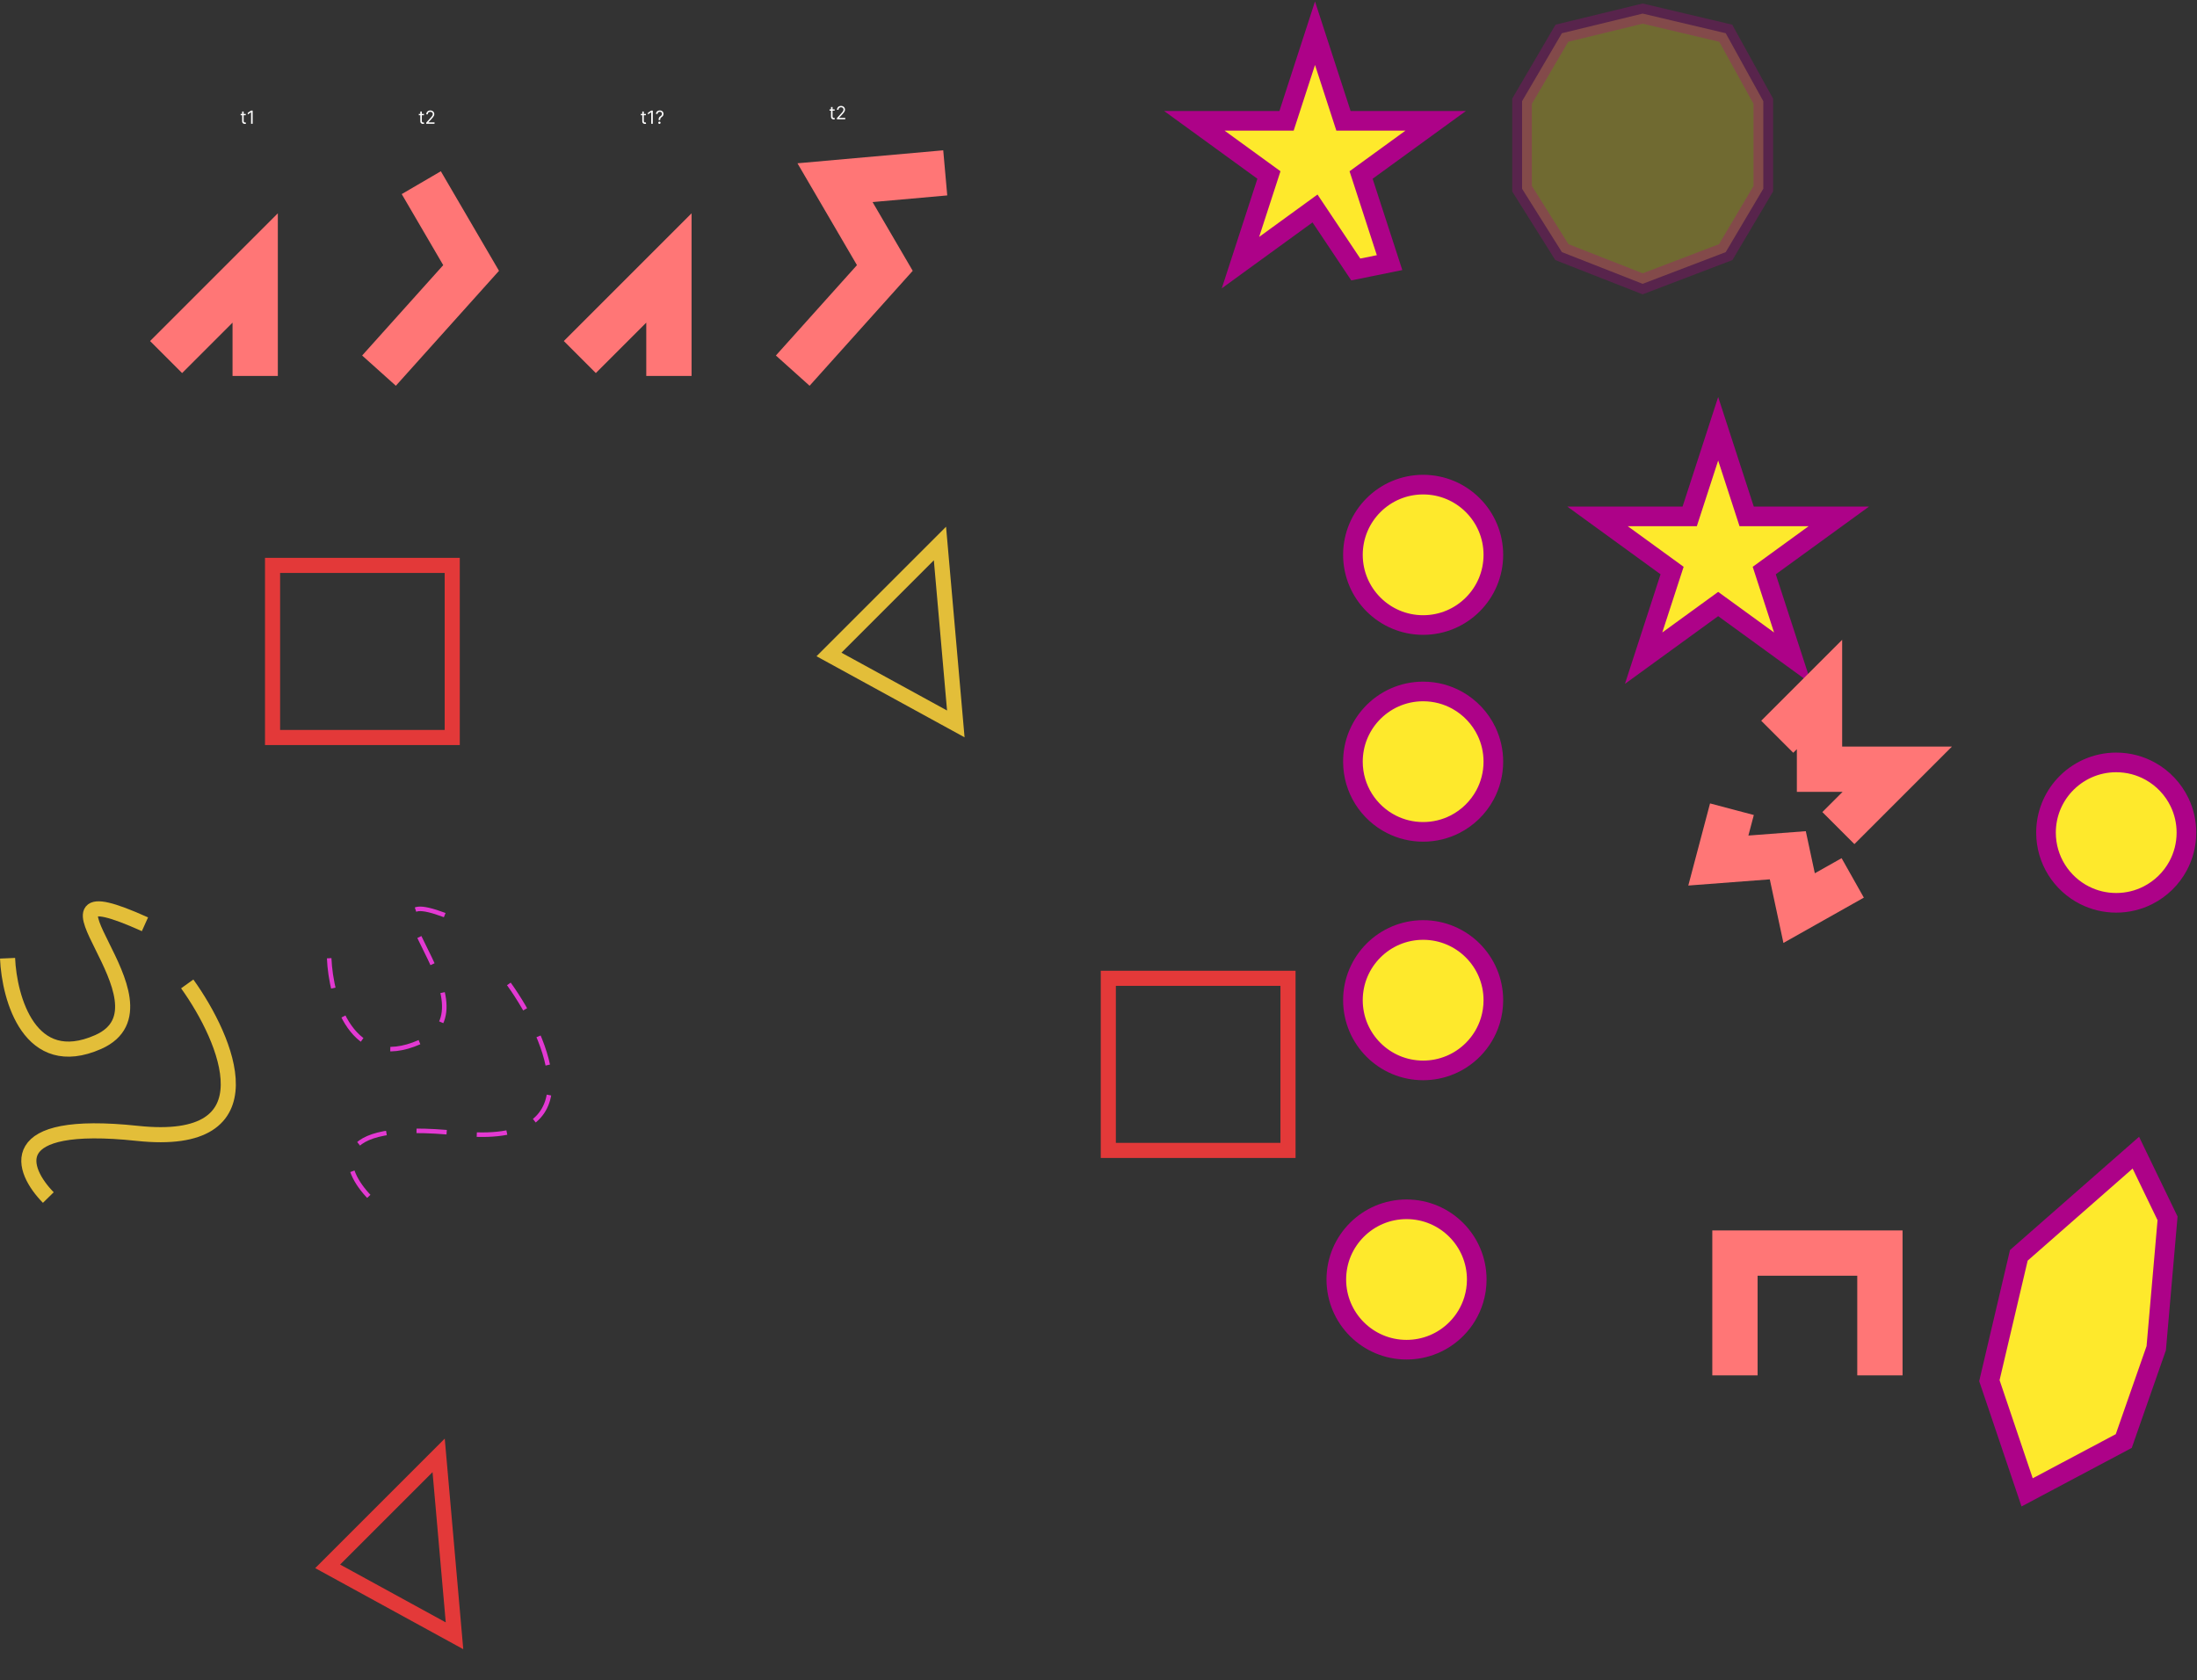 <svg width="1455" height="1113" viewBox="0 0 1455 1113" fill="none" xmlns="http://www.w3.org/2000/svg">
<rect x="0" y="0" width="1455" height="1113" fill="#333333" stroke="none"/>
<path opacity="0.3" d="M1087.89 9L1142.89 22L1167.78 67.043V125L1142.89 167L1115.39 177.5L1087.89 188L1034.39 167L1008 125V67.043L1034.39 22L1087.89 9Z" fill="#FEE92C" stroke="#AD0288" stroke-width="13"/>
<path d="M180.5 374.5V488.5H299.5V374.5H180.5Z" stroke="#E33939" stroke-width="10"/>
<path d="M217 1037.5L290.5 964L301 1083.5L217 1037.5Z" stroke="#E33939" stroke-width="10"/>
<path d="M734 648V762H853V648H734Z" stroke="#E33939" stroke-width="10"/>
<path d="M549 433.5L622.5 360L633 479.5L549 433.5Z" stroke="#E3BE39" stroke-width="10"/>
<path d="M5 634.715C6.167 661.549 19.8 710.215 65 690.215C121.5 665.215 5 571.215 96 612.215M124 651.715C150.5 688.715 181 760.315 91 750.715C1 741.115 14.167 775.049 32 793.215" stroke="#E3BE39" stroke-width="10"/>
<path d="M218 634.715C219.167 661.549 232.8 710.215 278 690.215C334.5 665.215 218 571.215 309 612.215M337 651.715C363.5 688.715 394 760.315 304 750.715C214 741.115 227.167 775.049 245 793.215" stroke="#E339D2" stroke-width="3" stroke-dasharray="20 20"/>
<path d="M110 236.5L169 177.5V249" stroke="#FF7676" stroke-width="30"/>
<path d="M251 245.5L312 177.5L279 121" stroke="#FF7676" stroke-width="30"/>
<path d="M384 236.5L443 177.5V249" stroke="#FF7676" stroke-width="30"/>
<path d="M525 245.5L586 177.5L553 121L626 114.5" stroke="#FF7676" stroke-width="30"/>
<path d="M162.767 75.454V76.307H159.375V75.454H162.767ZM160.364 73.886H161.369V80.125C161.369 80.409 161.411 80.622 161.493 80.764C161.578 80.903 161.686 80.997 161.817 81.046C161.95 81.091 162.091 81.114 162.239 81.114C162.349 81.114 162.44 81.108 162.511 81.097C162.582 81.082 162.639 81.071 162.682 81.062L162.886 81.966C162.818 81.992 162.723 82.017 162.601 82.043C162.479 82.071 162.324 82.085 162.136 82.085C161.852 82.085 161.574 82.024 161.301 81.902C161.031 81.78 160.807 81.594 160.628 81.344C160.452 81.094 160.364 80.778 160.364 80.398V73.886ZM167.331 73.273V82H166.274V74.381H166.223L164.092 75.796V74.722L166.274 73.273H167.331Z" fill="white"/>
<path d="M280.767 75.454V76.307H277.375V75.454H280.767ZM278.364 73.886H279.369V80.125C279.369 80.409 279.411 80.622 279.493 80.764C279.578 80.903 279.686 80.997 279.817 81.046C279.95 81.091 280.091 81.114 280.239 81.114C280.349 81.114 280.44 81.108 280.511 81.097C280.582 81.082 280.639 81.071 280.682 81.062L280.886 81.966C280.818 81.992 280.723 82.017 280.601 82.043C280.479 82.071 280.324 82.085 280.136 82.085C279.852 82.085 279.574 82.024 279.301 81.902C279.031 81.78 278.807 81.594 278.628 81.344C278.452 81.094 278.364 80.778 278.364 80.398V73.886ZM282.263 82V81.233L285.143 78.079C285.482 77.71 285.76 77.389 285.979 77.117C286.197 76.841 286.359 76.582 286.464 76.341C286.572 76.097 286.626 75.841 286.626 75.574C286.626 75.267 286.553 75.001 286.405 74.777C286.26 74.553 286.061 74.379 285.808 74.257C285.555 74.135 285.271 74.074 284.956 74.074C284.621 74.074 284.328 74.144 284.078 74.283C283.831 74.419 283.639 74.611 283.503 74.858C283.369 75.105 283.303 75.395 283.303 75.727H282.297C282.297 75.216 282.415 74.767 282.651 74.381C282.886 73.994 283.207 73.693 283.614 73.477C284.023 73.261 284.482 73.153 284.99 73.153C285.501 73.153 285.955 73.261 286.349 73.477C286.744 73.693 287.054 73.984 287.278 74.351C287.503 74.717 287.615 75.125 287.615 75.574C287.615 75.895 287.557 76.209 287.44 76.516C287.327 76.82 287.128 77.159 286.844 77.534C286.562 77.906 286.172 78.361 285.672 78.898L283.712 80.994V81.062H287.768V82H282.263Z" fill="white"/>
<path d="M427.767 75.454V76.307H424.375V75.454H427.767ZM425.364 73.886H426.369V80.125C426.369 80.409 426.411 80.622 426.493 80.764C426.578 80.903 426.686 80.997 426.817 81.046C426.95 81.091 427.091 81.114 427.239 81.114C427.349 81.114 427.44 81.108 427.511 81.097C427.582 81.082 427.639 81.071 427.682 81.062L427.886 81.966C427.818 81.992 427.723 82.017 427.601 82.043C427.479 82.071 427.324 82.085 427.136 82.085C426.852 82.085 426.574 82.024 426.301 81.902C426.031 81.78 425.807 81.594 425.628 81.344C425.452 81.094 425.364 80.778 425.364 80.398V73.886ZM432.331 73.273V82H431.274V74.381H431.223L429.092 75.796V74.722L431.274 73.273H432.331ZM436.17 79.546V79.494C436.176 78.952 436.233 78.52 436.341 78.199C436.449 77.878 436.602 77.618 436.801 77.419C437 77.22 437.239 77.037 437.517 76.869C437.685 76.767 437.835 76.646 437.969 76.507C438.102 76.365 438.207 76.202 438.284 76.017C438.364 75.832 438.403 75.628 438.403 75.403C438.403 75.125 438.338 74.883 438.207 74.679C438.077 74.474 437.902 74.317 437.683 74.206C437.464 74.095 437.222 74.04 436.955 74.04C436.722 74.04 436.497 74.088 436.281 74.185C436.065 74.281 435.885 74.433 435.74 74.641C435.595 74.848 435.511 75.119 435.489 75.454H434.415C434.438 74.972 434.562 74.558 434.79 74.215C435.02 73.871 435.322 73.608 435.697 73.426C436.075 73.244 436.494 73.153 436.955 73.153C437.455 73.153 437.889 73.253 438.259 73.452C438.631 73.651 438.918 73.923 439.119 74.27C439.324 74.617 439.426 75.011 439.426 75.454C439.426 75.767 439.378 76.05 439.281 76.303C439.188 76.555 439.051 76.781 438.872 76.98C438.696 77.179 438.483 77.355 438.233 77.508C437.983 77.665 437.783 77.829 437.632 78.003C437.482 78.173 437.372 78.376 437.304 78.612C437.236 78.848 437.199 79.142 437.193 79.494V79.546H436.17ZM436.716 82.068C436.506 82.068 436.325 81.993 436.175 81.842C436.024 81.692 435.949 81.511 435.949 81.301C435.949 81.091 436.024 80.91 436.175 80.76C436.325 80.609 436.506 80.534 436.716 80.534C436.926 80.534 437.107 80.609 437.257 80.76C437.408 80.91 437.483 81.091 437.483 81.301C437.483 81.44 437.447 81.568 437.376 81.685C437.308 81.801 437.216 81.895 437.099 81.966C436.986 82.034 436.858 82.068 436.716 82.068Z" fill="white"/>
<path d="M552.767 72.454V73.307H549.375V72.454H552.767ZM550.364 70.886H551.369V77.125C551.369 77.409 551.411 77.622 551.493 77.764C551.578 77.903 551.686 77.997 551.817 78.046C551.95 78.091 552.091 78.114 552.239 78.114C552.349 78.114 552.44 78.108 552.511 78.097C552.582 78.082 552.639 78.071 552.682 78.062L552.886 78.966C552.818 78.992 552.723 79.017 552.601 79.043C552.479 79.071 552.324 79.085 552.136 79.085C551.852 79.085 551.574 79.024 551.301 78.902C551.031 78.78 550.807 78.594 550.628 78.344C550.452 78.094 550.364 77.778 550.364 77.398V70.886ZM554.263 79V78.233L557.143 75.079C557.482 74.71 557.76 74.389 557.979 74.117C558.197 73.841 558.359 73.582 558.464 73.341C558.572 73.097 558.626 72.841 558.626 72.574C558.626 72.267 558.553 72.001 558.405 71.777C558.26 71.553 558.061 71.379 557.808 71.257C557.555 71.135 557.271 71.074 556.956 71.074C556.621 71.074 556.328 71.144 556.078 71.283C555.831 71.419 555.639 71.611 555.503 71.858C555.369 72.105 555.303 72.395 555.303 72.727H554.297C554.297 72.216 554.415 71.767 554.651 71.381C554.886 70.994 555.207 70.693 555.614 70.477C556.023 70.261 556.482 70.153 556.99 70.153C557.501 70.153 557.955 70.261 558.349 70.477C558.744 70.693 559.054 70.984 559.278 71.351C559.503 71.717 559.615 72.125 559.615 72.574C559.615 72.895 559.557 73.209 559.44 73.516C559.327 73.82 559.128 74.159 558.844 74.534C558.562 74.906 558.172 75.361 557.672 75.898L555.712 77.994V78.062H559.768V79H554.263Z" fill="white"/>
<path d="M1137.89 284L1156.75 342.043H1217.78L1168.4 377.915L1187.26 435.957L1137.89 400.085L1088.51 435.957L1107.37 377.915L1058 342.043H1119.03L1137.89 284Z" fill="#FEE92C" stroke="#AD0288" stroke-width="13"/>
<path d="M870.889 22L889.748 80.043H950.777L901.404 115.915L920.263 173.957L897.889 178.5L870.889 138.085L821.515 173.957L840.374 115.915L791 80.043H852.03L870.889 22Z" fill="#FEE92C" stroke="#AD0288" stroke-width="13"/>
<circle cx="942.5" cy="367.5" r="46.5" fill="#FEE92C" stroke="#AD0288" stroke-width="13"/>
<path d="M989 662.5C989 667.207 988.301 671.751 987 676.033C985.874 679.739 984.298 683.249 982.336 686.5C980.473 689.585 978.262 692.437 975.757 695C973.413 697.397 970.813 699.543 968 701.391C965.641 702.941 963.132 704.282 960.5 705.388C957.635 706.592 954.623 707.517 951.5 708.13C948.588 708.701 945.579 709 942.5 709C916.819 709 896 688.181 896 662.5C896 636.819 916.819 616 942.5 616C968.181 616 989 636.819 989 662.5Z" fill="#FEE92C" stroke="#AD0288" stroke-width="13"/>
<path d="M978 847.5C978 852.207 977.301 856.751 976 861.033C974.874 864.739 973.298 868.249 971.336 871.5C969.473 874.585 967.262 877.437 964.757 880C962.413 882.397 959.813 884.543 957 886.391C954.641 887.941 952.132 889.282 949.5 890.388C946.635 891.592 943.623 892.517 940.5 893.13C937.588 893.701 934.579 894 931.5 894C905.819 894 885 873.181 885 847.5C885 821.819 905.819 801 931.5 801C957.181 801 978 821.819 978 847.5Z" fill="#FEE92C" stroke="#AD0288" stroke-width="13"/>
<path d="M989 504.5C989 512.459 987.001 519.95 983.477 526.5C978.975 534.867 971.987 541.696 963.5 545.999C957.192 549.198 950.056 551 942.5 551C934.944 551 927.808 549.198 921.5 545.999C906.37 538.328 896 522.625 896 504.5C896 492.348 900.662 481.284 908.294 473C916.792 463.778 928.971 458 942.5 458C950.662 458 958.333 460.103 965 463.796C973.463 468.484 980.309 475.735 984.491 484.5C987.382 490.558 989 497.34 989 504.5Z" fill="#FEE92C" stroke="#AD0288" stroke-width="13"/>
<path d="M1448 551.5C1448 559.459 1446 566.95 1442.48 573.5C1437.98 581.867 1430.99 588.696 1422.5 592.999C1416.19 596.198 1409.06 598 1401.5 598C1393.94 598 1386.81 596.198 1380.5 592.999C1365.37 585.328 1355 569.625 1355 551.5C1355 539.348 1359.66 528.284 1367.29 520C1375.79 510.778 1387.97 505 1401.5 505C1409.66 505 1417.33 507.103 1424 510.796C1432.46 515.484 1439.31 522.735 1443.49 531.5C1446.38 537.558 1448 544.34 1448 551.5Z" fill="#FEE92C" stroke="#AD0288" stroke-width="13"/>
<path d="M1177 488L1205 460V509.5H1256.5L1217.5 548.5M1147 536L1138 570L1184 566.5L1191.5 601.5L1227 581.5" stroke="#FF7676" stroke-width="30"/>
<path d="M1149 911V830H1245V911" stroke="#FF7676" stroke-width="30"/>
<path d="M1337 831.5L1414.5 763.5L1435.5 807L1428 893L1406.5 954.5L1342.5 988.5L1317.5 914.5L1337 831.5Z" fill="#FEE92C" stroke="#AD0288" stroke-width="13"/>
</svg>
